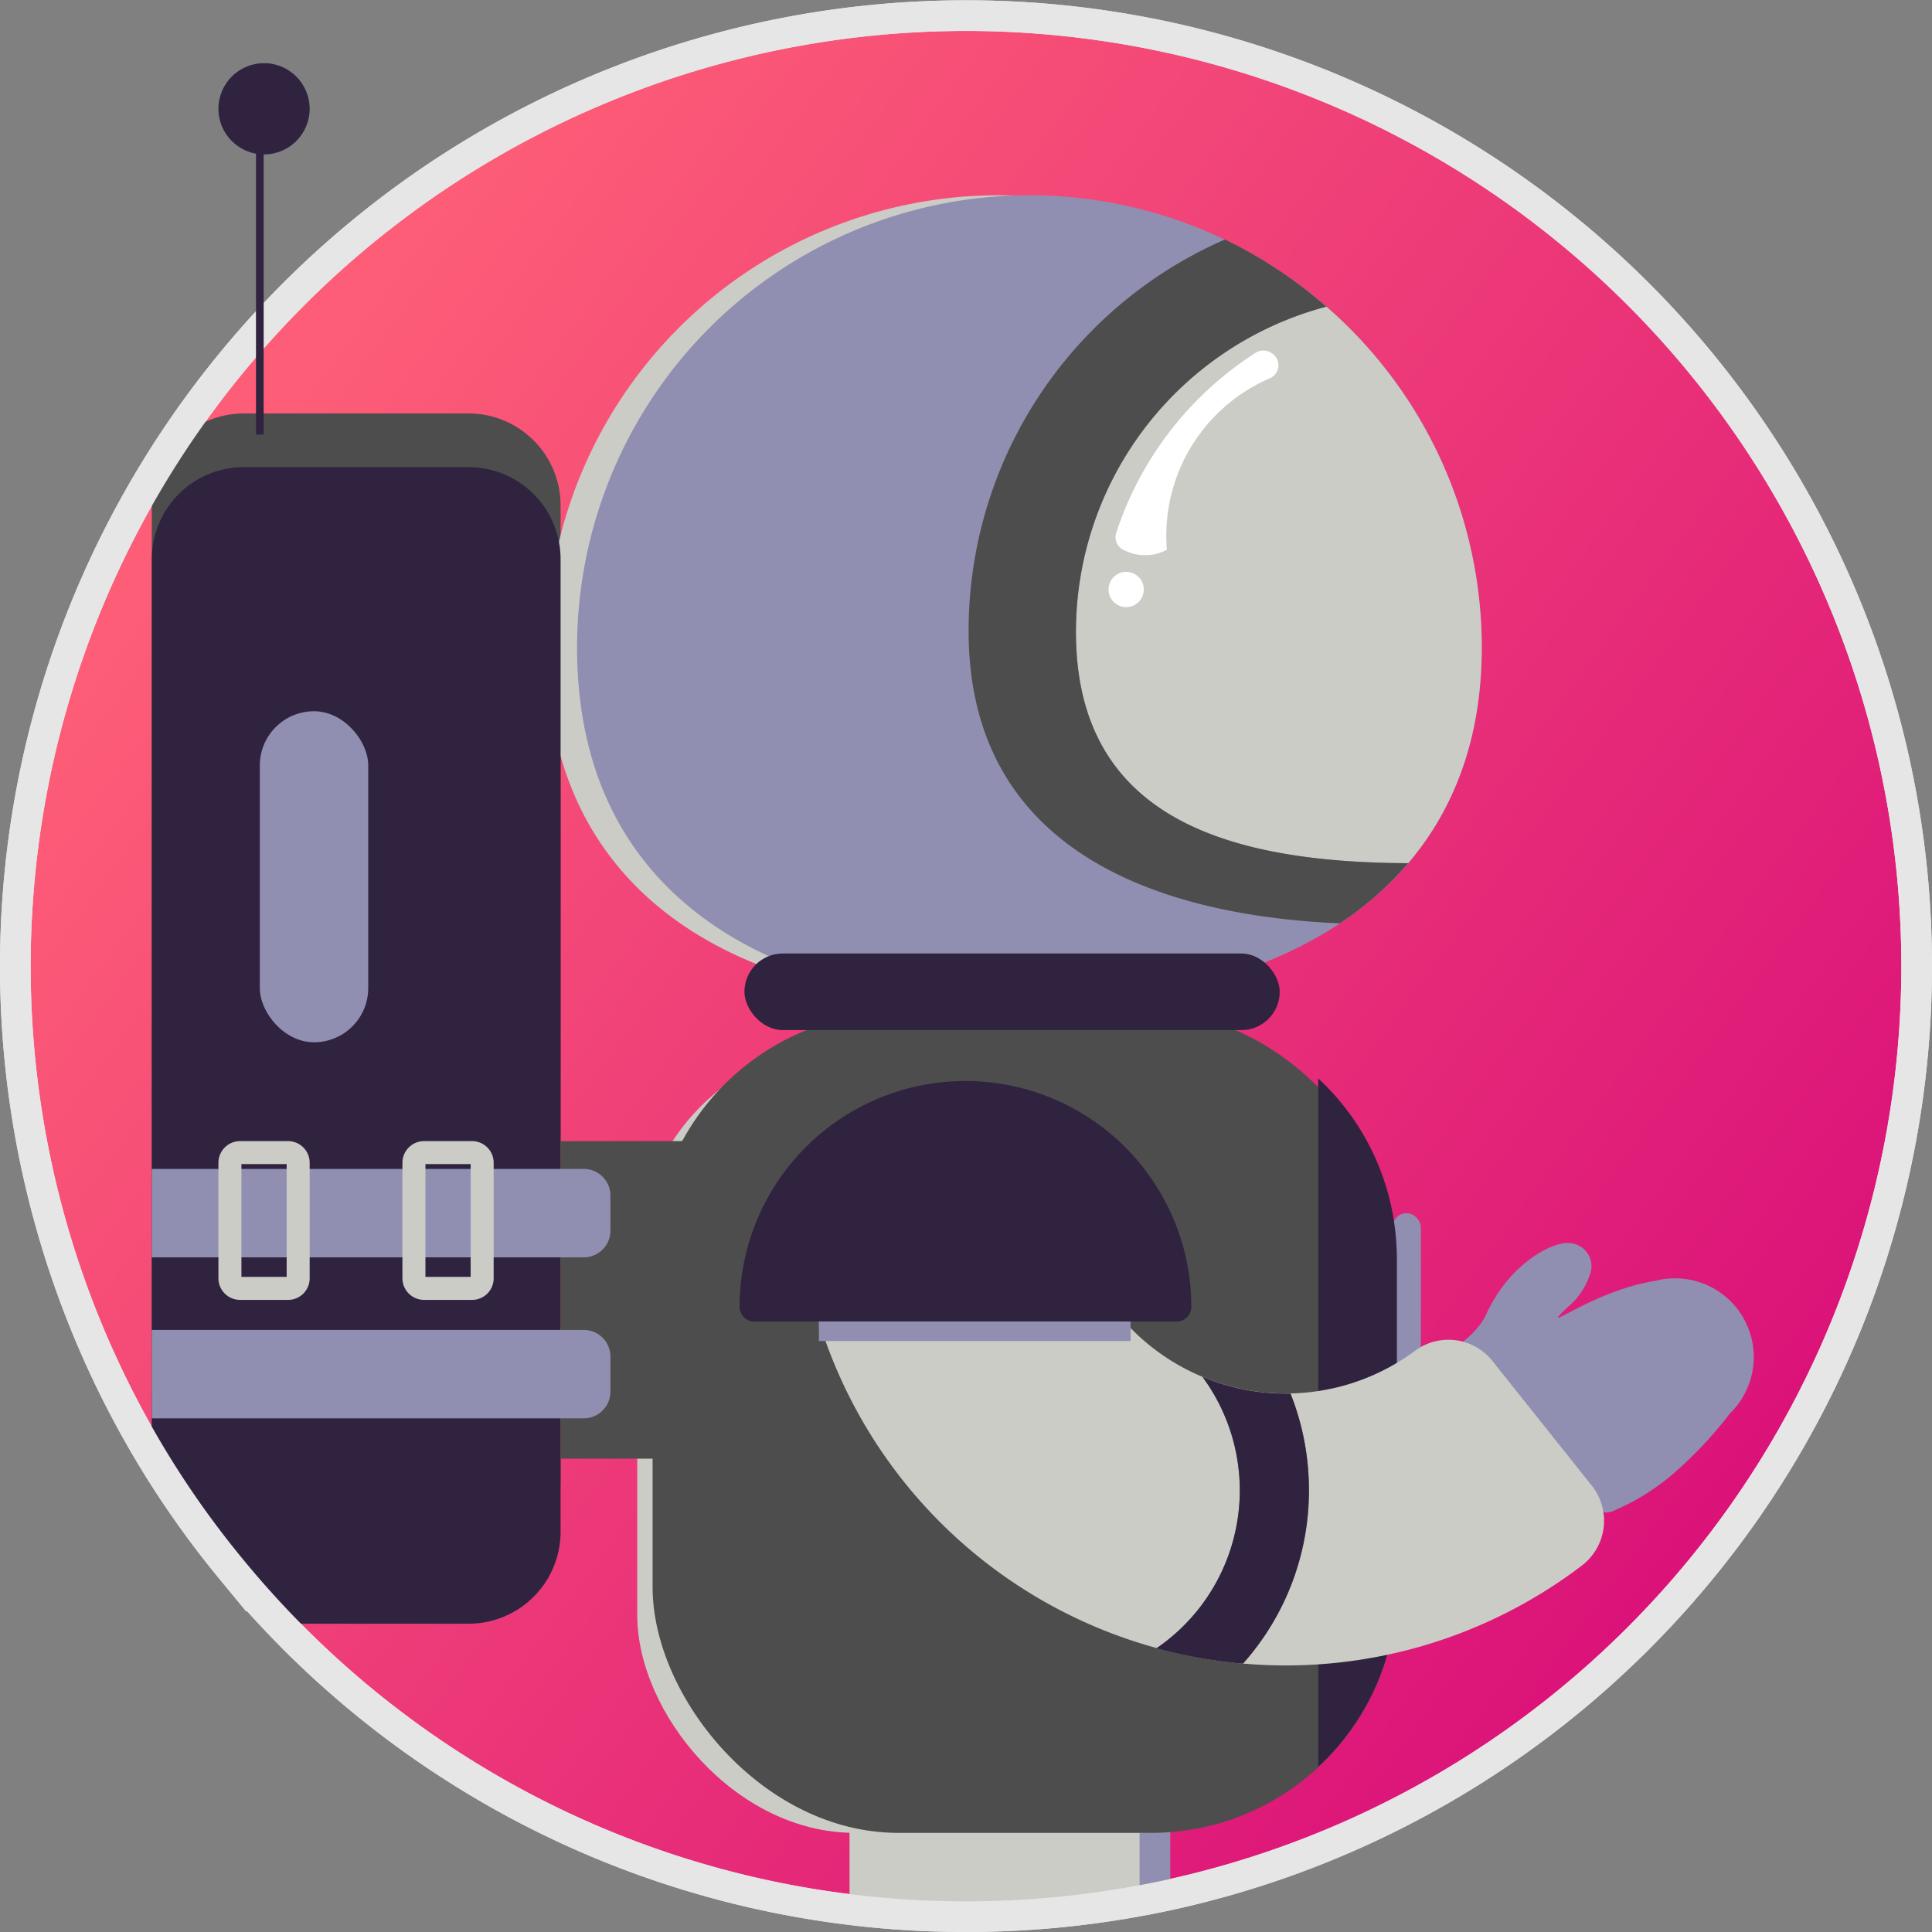 <svg xmlns="http://www.w3.org/2000/svg" xmlns:xlink="http://www.w3.org/1999/xlink" viewBox="0 0 252 252"><rect x="0" y="0" width="252" height="252" fill="#808080" stroke="none"/><defs><style>.cls-1,.cls-9{stroke:#e6e6e6;stroke-width:4px;}.cls-1,.cls-10,.cls-9{stroke-miterlimit:10;}.cls-1{fill:url(#linear-gradient);}.cls-2{fill:#908fb2;}.cls-3{fill:#4d4d4d;}.cls-4{fill:#ccccc6;}.cls-5{fill:#30233f;}.cls-10,.cls-6,.cls-9{fill:none;}.cls-7{fill:#6d6d6d;}.cls-8{fill:#fff;}.cls-10{stroke:#30233f;}</style><linearGradient id="linear-gradient" x1="33.69" y1="58.1" x2="235.75" y2="206.74" gradientUnits="userSpaceOnUse"><stop offset="0" stop-color="#fd5d77"/><stop offset="1" stop-color="#d90e79"/></linearGradient></defs><title>pop-up3</title><g id="Layer_2" data-name="Layer 2"><g id="Layer_2-2" data-name="Layer 2"><path class="cls-1" d="M250,126a124,124,0,0,1-97.36,121.13c-1.32.29-2.66.56-4,.8A124.21,124.21,0,0,1,126,250c-3.77,0-7.51-.17-11.19-.5-1.34-.12-2.67-.26-4-.43a123.63,123.63,0,0,1-74.34-37.28q-3.28-3.43-6.31-7.12A122.12,122.12,0,0,1,19.8,190.05,124,124,0,1,1,250,126Z"/></g><g id="Layer_1-2" data-name="Layer 1"><rect class="cls-2" x="181.64" y="158.24" width="3.69" height="41.23" rx="1.85"/><path class="cls-3" d="M73.12,65.93V192.79a12,12,0,0,1-12,12H31.8a11,11,0,0,1-1.64-.12A122.12,122.12,0,0,1,19.8,190.05V65.93a12,12,0,0,1,12-12H61.12A12,12,0,0,1,73.12,65.93Z"/><path class="cls-2" d="M152.64,197.22v49.91c-1.32.29-2.66.56-4,.8A124.21,124.21,0,0,1,126,250c-3.77,0-7.51-.17-11.19-.5V197.22a15.3,15.3,0,0,1,1.31-6.29c1.55-3.42,4.31-5.71,7.45-5.71h20.3C148.69,185.22,152.64,190.62,152.64,197.22Z"/><path class="cls-4" d="M189.27,84.47a59,59,0,0,0-118,0c0,32.59,25.39,46.51,58,46.51S189.27,117.06,189.27,84.47Z"/><rect class="cls-4" x="83.12" y="135.96" width="93.53" height="103.11" rx="28.39"/><path class="cls-2" d="M209.76,197.26a4.37,4.37,0,0,0,.52-.12,30.41,30.41,0,0,0,7.69-4.67,53,53,0,0,0,7.68-8.12,10.26,10.26,0,0,0-5.67-17.5,10.13,10.13,0,0,0-3.67.12l-.41.1c-8.48,1.34-15.68,7.49-11.44,3.45a9.48,9.48,0,0,0,3-4.52h0a3,3,0,0,0-2.62-3.84,3.13,3.13,0,0,0-.9,0c-2.59.41-7.37,3.34-10.06,9.22a7.29,7.29,0,0,1-.81,1.36s0,0,0,0c-2.22,3-6.61,5.14-8.67,6h0l-.21.09a.79.79,0,0,0-.35,1.17c7.22,10.44,23.4,16.51,25.5,17.26C209.48,197.33,209.62,197.29,209.76,197.26Z"/><path class="cls-5" d="M73.12,72.93V199.79a12,12,0,0,1-12,12H36.47q-3.28-3.43-6.31-7.12A122.12,122.12,0,0,1,19.8,190.05V72.93a12,12,0,0,1,12-12H61.12A12,12,0,0,1,72.89,70.6h0A11.78,11.78,0,0,1,73.12,72.93Z"/><path class="cls-2" d="M193.27,84.47a59,59,0,0,0-118,0c0,32.59,25.39,46.51,58,46.51S193.27,117.06,193.27,84.47Z"/><path class="cls-4" d="M148.64,197.22v50.71A124.21,124.21,0,0,1,126,250c-3.77,0-7.51-.17-11.19-.5-1.34-.12-2.67-.26-4-.43V197.22a14.05,14.05,0,0,1,3.25-9.31,7.41,7.41,0,0,1,5.51-2.69h20.3C144.69,185.22,148.64,190.62,148.64,197.22Z"/><rect class="cls-3" x="85.12" y="132.05" width="97.07" height="107.02" rx="32.05"/><path class="cls-4" d="M193.27,84.47c0,11.71-3.54,21-9.6,28.12-24-.09-43.33-6.14-43.33-30.19A43.89,43.89,0,0,1,173,40,58.9,58.9,0,0,1,193.27,84.47Z"/><path class="cls-6" d="M193.27,84.47c0,11.71-3.54,21-9.6,28.12-24-.09-43.33-6.14-43.33-30.19A43.89,43.89,0,0,1,173,40,58.9,58.9,0,0,1,193.27,84.47Z"/><rect class="cls-3" x="73.12" y="148.84" width="17.07" height="41.42"/><path class="cls-2" d="M19.8,152.47H76.14A3.48,3.48,0,0,1,79.62,156v4.57A3.48,3.48,0,0,1,76.14,164H19.8a0,0,0,0,1,0,0V152.47A0,0,0,0,1,19.8,152.47Z"/><path class="cls-5" d="M182.19,164.11V207a32,32,0,0,1-10.25,23.45V140.66A32,32,0,0,1,182.19,164.11Z"/><path class="cls-2" d="M19.8,173.47H76.14A3.48,3.48,0,0,1,79.62,177v4.57A3.48,3.48,0,0,1,76.14,185H19.8a0,0,0,0,1,0,0V173.47A0,0,0,0,1,19.8,173.47Z"/><path class="cls-4" d="M207.6,193.75a7.35,7.35,0,0,1-1.24,10.43,63.75,63.75,0,0,1-102.22-45.94h35.7a28.28,28.28,0,0,0,44.77,17.92,7.33,7.33,0,0,1,10.07,1.38Z"/><path class="cls-5" d="M125.93,141h0a29.46,29.46,0,0,1,29.46,29.46v0a1.92,1.92,0,0,1-1.92,1.92H98.39a1.92,1.92,0,0,1-1.92-1.92v0A29.46,29.46,0,0,1,125.93,141Z"/><path class="cls-7" d="M170.73,194.38a33.89,33.89,0,0,1-8.6,22.61,63.55,63.55,0,0,1-11.28-2,24.95,24.95,0,0,0,6-35.39,28,28,0,0,0,10.88,2.18h.6A34,34,0,0,1,170.73,194.38Z"/><path class="cls-5" d="M170.73,194.38a33.89,33.89,0,0,1-8.6,22.61,63.55,63.55,0,0,1-11.28-2,24.95,24.95,0,0,0,6-35.39,28,28,0,0,0,10.88,2.18h.6A34,34,0,0,1,170.73,194.38Z"/><rect class="cls-2" x="33.89" y="92.77" width="14.14" height="43.18" rx="7.07"/><path class="cls-8" d="M166,46.14a1.86,1.86,0,0,1-.39,3.21,22.35,22.35,0,0,0-13.46,21.53q0,.41.06.81a5.75,5.75,0,0,1-2.58.72,6.06,6.06,0,0,1-3.17-.73,1.83,1.83,0,0,1-.87-2.16A44.23,44.23,0,0,1,163.8,46a1.88,1.88,0,0,1,2.07.07Z"/><circle class="cls-8" cx="146.89" cy="76.89" r="2.3"/><circle class="cls-5" cx="34.44" cy="14.19" r="5.95"/><path class="cls-3" d="M183.67,112.59a42.52,42.52,0,0,1-8.92,7.85c-24.66-1.08-48.41-10-48.41-38.15a55.67,55.67,0,0,1,33.43-51.05A59,59,0,0,1,173,40,43.89,43.89,0,0,0,140.34,82.4C140.34,106.45,159.68,112.5,183.67,112.59Z"/><rect class="cls-5" x="97.1" y="124.37" width="69.82" height="9.99" rx="5"/><line class="cls-6" x1="171.94" y1="230.47" x2="171.94" y2="140.66"/><path class="cls-4" d="M37.39,151.84v14.71h-5.9V151.84h5.9m.19-3H31.31a2.83,2.83,0,0,0-2.82,2.82v15.08a2.82,2.82,0,0,0,2.82,2.81h6.27a2.81,2.81,0,0,0,2.81-2.81V151.66a2.82,2.82,0,0,0-2.81-2.82Z"/><path class="cls-4" d="M61.39,151.84v14.71h-5.9V151.84h5.9m.19-3H55.31a2.83,2.83,0,0,0-2.82,2.82v15.08a2.82,2.82,0,0,0,2.82,2.81h6.27a2.81,2.81,0,0,0,2.81-2.81V151.66a2.82,2.82,0,0,0-2.81-2.82Z"/><rect class="cls-2" x="106.81" y="172.37" width="40.66" height="2.55"/><path class="cls-9" d="M250,126a124,124,0,0,1-97.36,121.13c-1.32.29-2.66.56-4,.8A124.21,124.21,0,0,1,126,250c-3.77,0-7.51-.17-11.19-.5-1.34-.12-2.67-.26-4-.43a123.63,123.63,0,0,1-74.34-37.28q-3.28-3.43-6.31-7.12A122.12,122.12,0,0,1,19.8,190.05,124,124,0,1,1,250,126Z"/><line class="cls-10" x1="33.89" y1="10.66" x2="33.89" y2="56.68"/></g></g></svg>